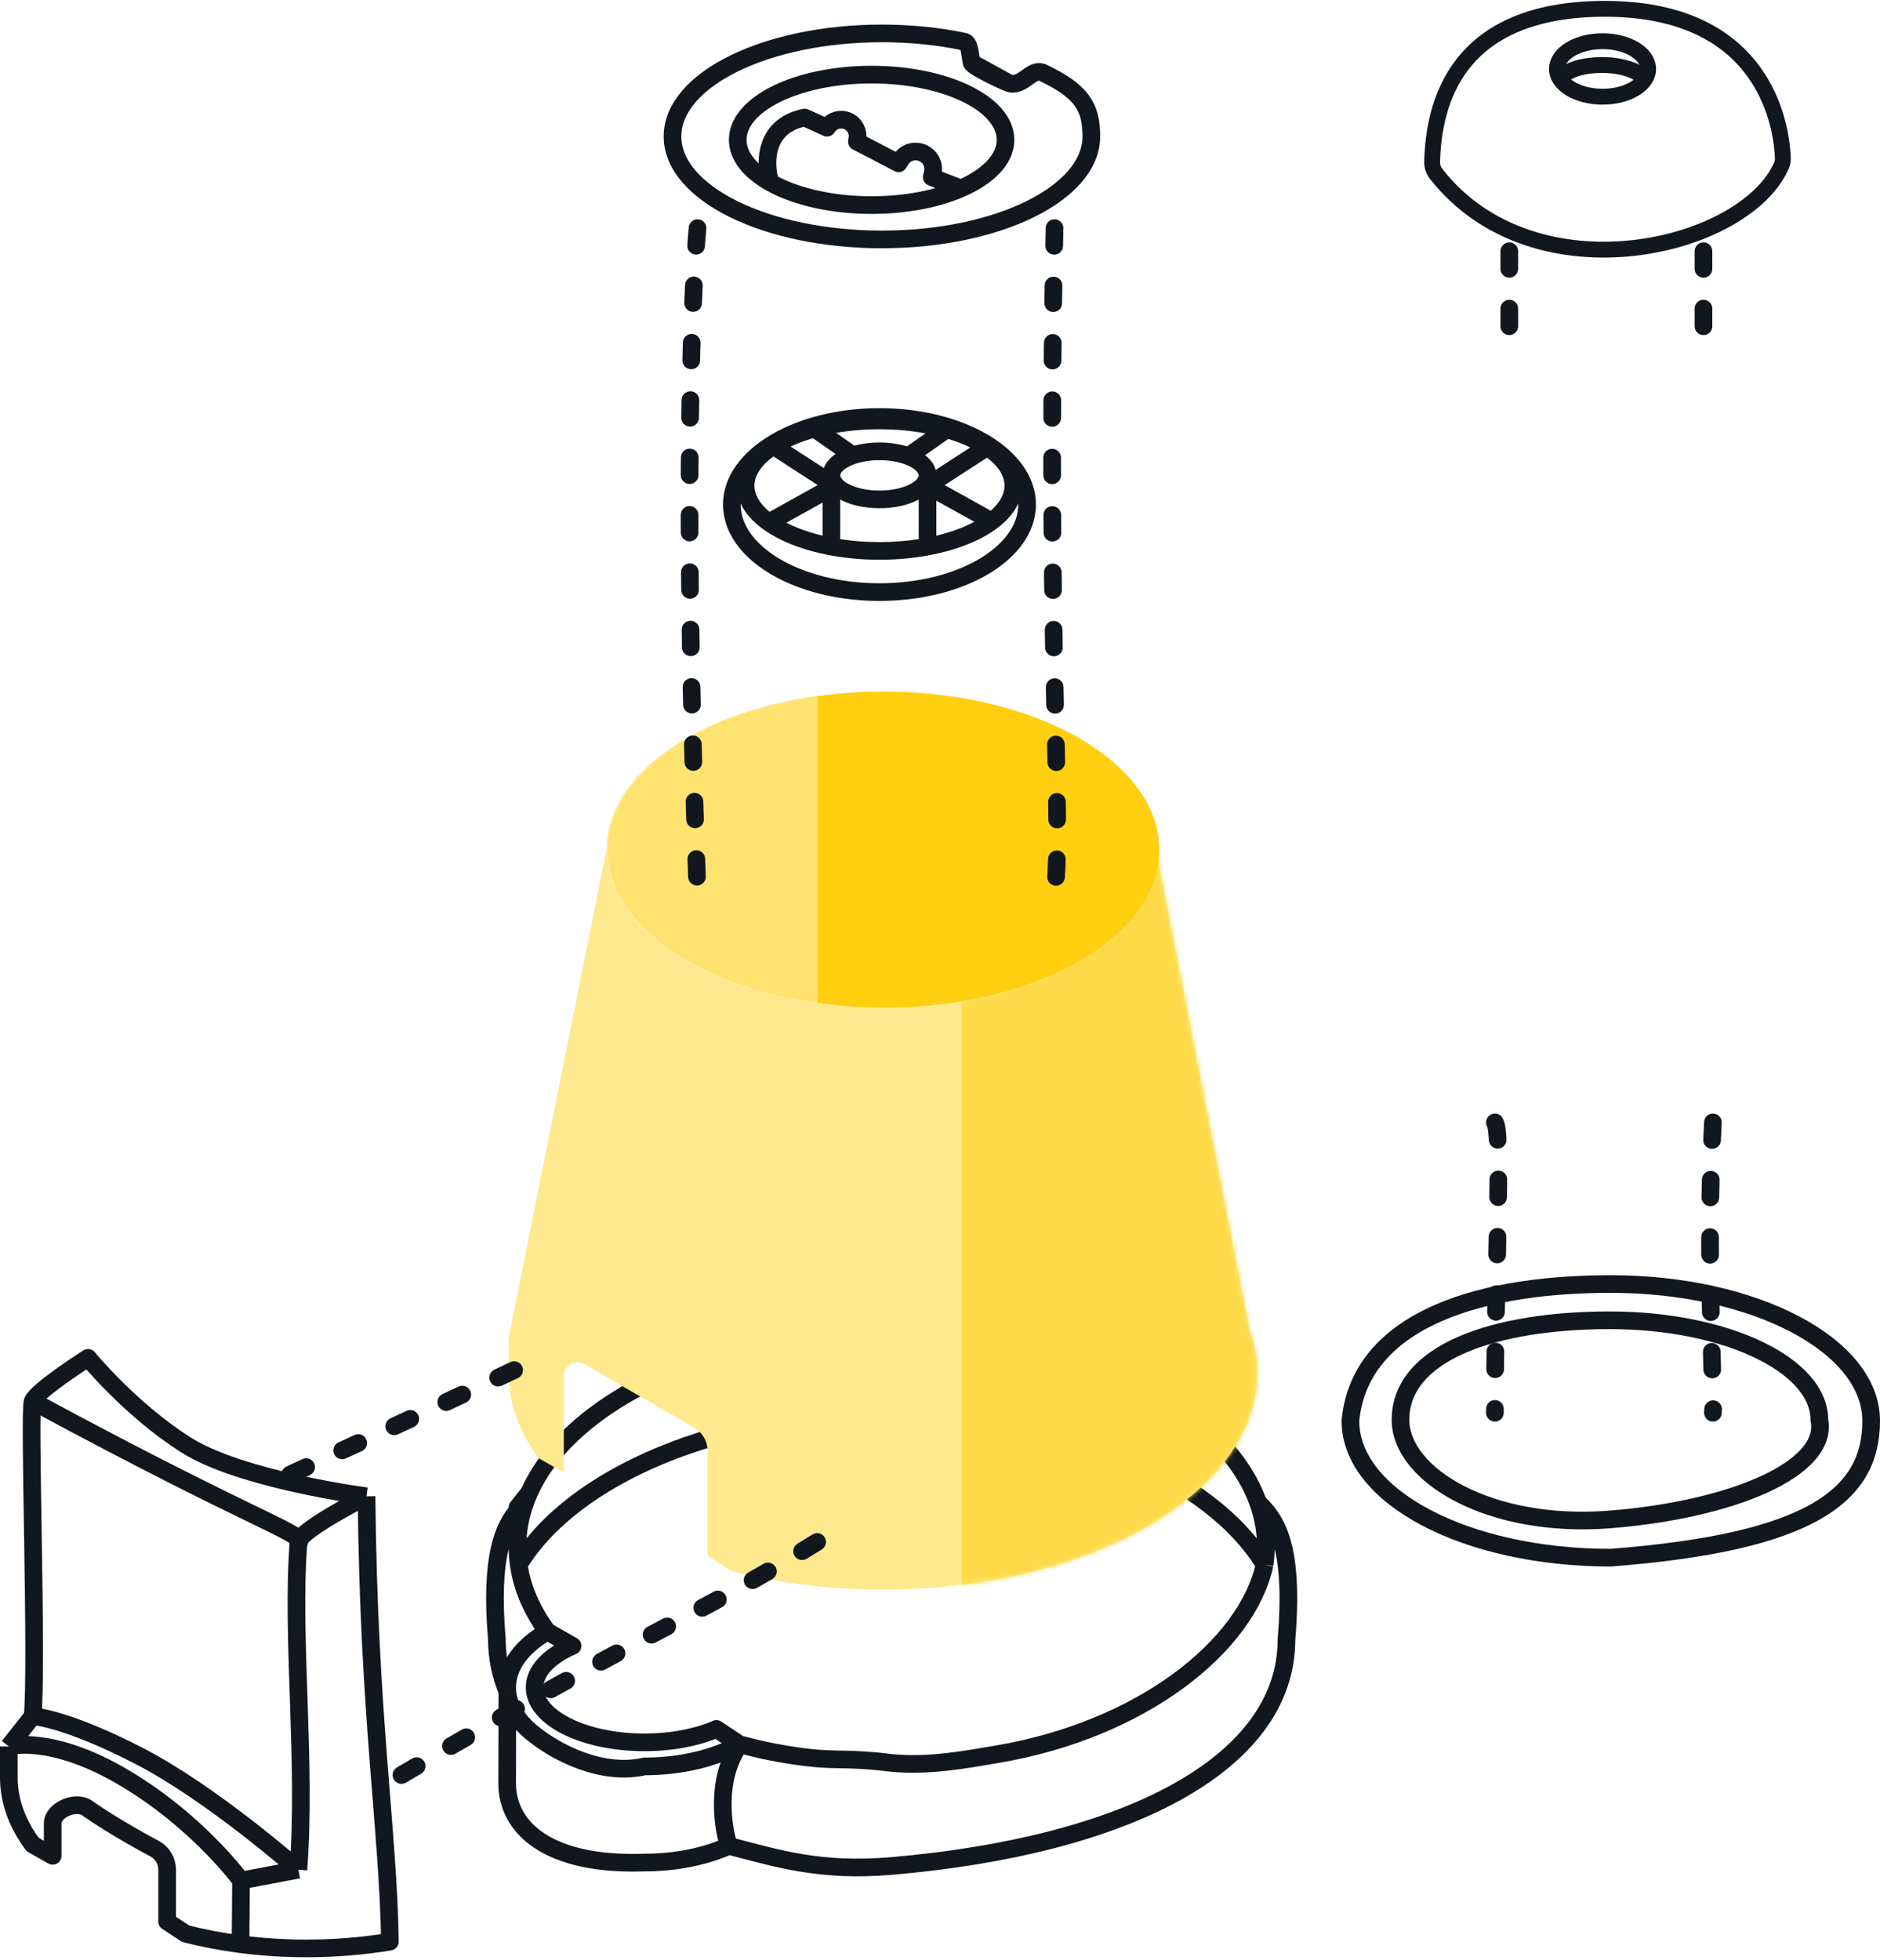 <svg width="426" height="444" viewBox="0 0 426 444" fill="none" xmlns="http://www.w3.org/2000/svg">
<path d="M83.059 339.003C83.059 339.003 66.5 347.412 67.615 349.777M83.059 339.003C83.5 388.412 88 414.912 88.349 439.902C82.359 440.902 76.025 441.439 69.472 441.439C64.326 441.439 59.315 441.108 54.5 440.481M83.059 339.003C83.059 339.003 54.616 335.319 42.06 327.322C29.504 319.325 19.951 307.636 19.951 307.636C19.951 307.636 8.5 314.912 7.399 317.471M67.615 349.777C66 370.912 69.472 399.412 67.615 423.599M67.615 349.777C69.472 347.412 61 346.412 7.399 317.471M67.615 423.599L54.616 426.059M67.615 423.599C67.615 423.599 48.116 406.373 31.388 397.761C14.659 389.148 7.399 388.832 7.399 388.832M54.616 426.059L54.5 440.481M54.616 426.059C54.616 426.059 45.021 412.833 28.308 402.873C11.595 392.913 2 395.681 2 395.681M54.5 440.481C50.181 439.919 46.02 439.119 42.06 438.107L37.871 435.345V423.585C37.871 421.655 36.838 419.871 35.164 418.911V418.911C35.164 418.911 26.596 414.44 19.702 409.615C17.167 407.84 11.935 410.051 11.935 413.146V420.464L7.398 417.898C4.626 414.171 2.842 410.145 2.233 405.926C2.079 404.857 2 403.775 2 402.682V396.244V395.681M7.399 317.471C6.5 319.412 8.5 376.412 7.399 388.832M7.399 388.832L4.135 392.972L2 395.681" stroke="#11171D" stroke-width="4" stroke-linejoin="round"/>
<path d="M424 321.912C424 339.032 410 349.412 365 352.912C332 352.912 306 339.032 306 321.912C308 300.412 332.415 290.912 365 290.912C397.585 290.912 424 304.791 424 321.912Z" stroke="#11171D" stroke-width="4" stroke-linejoin="round"/>
<path d="M412.255 321.688C414.5 332.912 392.104 342.084 364.802 344.248C337.5 346.412 317.349 334.148 317.349 321.688C317.349 306.412 338.594 299.128 364.802 299.128C391.01 299.128 412.255 309.229 412.255 321.688Z" stroke="#11171D" stroke-width="4" stroke-linejoin="round"/>
<path d="M363.685 2C329.727 2 324.834 23.659 324.518 36.703C324.494 37.659 324.805 38.602 325.394 39.356C347.754 67.989 395.689 56.307 403.709 37.402C403.915 36.914 404.004 36.403 403.987 35.874C403.815 30.486 401.267 2 363.685 2Z" stroke="#11171D" stroke-width="3.593" stroke-linejoin="round"/>
<ellipse cx="363.127" cy="15.624" rx="10.331" ry="6.288" stroke="#11171D" stroke-width="3.593" stroke-linejoin="round"/>
<path d="M372.559 18.319C372.559 16.522 368.032 14.726 363.127 14.726C357.468 14.726 353.695 16.522 353.695 18.319" stroke="#11171D" stroke-width="3.593" stroke-linejoin="round"/>
<path d="M286.841 350.412C286.841 346.945 286.218 343.562 285.033 340.299C288.359 343.8 293.453 348.467 291.508 371.416C291.508 399.772 255 418.205 202.047 422.759C186 424.139 176.406 421.13 165.159 418.205M286.841 350.412C286.841 323.345 248.877 301.403 202.047 301.403C155.217 301.403 117.254 323.345 117.254 350.412M286.841 350.412C286.841 351.794 286.742 353.162 286.548 354.514M117.254 350.412V342.271M117.254 350.412C117.254 351.793 117.353 353.162 117.547 354.514M165.159 418.205C159.883 420.571 153.247 421.981 146.037 421.981C124.038 422.759 114.92 413.97 114.92 404.089C114.92 396.309 114.96 393.354 114.96 383.214M165.159 418.205C163.695 413.802 162.132 403.039 167.598 395.208M167.598 395.208C162.005 398.299 154.407 400.199 146.037 400.199C136.5 402.412 126.057 397.145 120.44 392.483C117.24 389.827 115.258 386.648 114.96 383.214M167.598 395.208C172.575 396.488 177 397.477 183.231 398.21C189.463 398.943 192.5 398.21 202.047 399.421C210.5 400.199 218.243 398.743 225.771 397.477C258.87 391.913 282.5 372.898 286.548 354.514M167.598 395.208L162.334 391.716C157.967 393.608 152.27 394.753 146.037 394.753C138.778 394.753 132.245 393.2 127.695 390.722C123.627 388.506 121.144 385.551 121.144 382.307C121.144 378.549 124.474 375.18 129.74 372.898L124.038 369.653M124.038 369.653C118.405 372.891 114.92 377.365 114.92 382.307C114.92 382.611 114.933 382.913 114.96 383.214M124.038 369.653C120.555 364.94 118.312 359.849 117.547 354.514M114.96 383.214C113.407 379.426 112.586 375.476 112.586 371.416C110.972 352.371 114.206 345.917 117.254 342.271M117.254 342.271V341.558L119.937 338.133M286.548 354.514C274.372 334.462 241.137 320.073 202.047 320.073C162.957 320.073 129.723 334.462 117.547 354.514" stroke="#11171D" stroke-width="4" stroke-linejoin="round"/>
<path fill-rule="evenodd" clip-rule="evenodd" d="M174.61 98.565C181.022 94.763 189.75 92.475 199.284 92.475C208.817 92.475 217.545 94.763 223.957 98.565C230.326 102.342 234.734 107.844 234.734 114.312C234.734 120.78 230.326 126.283 223.957 130.06C217.545 133.862 208.817 136.149 199.284 136.149C189.75 136.149 181.022 133.862 174.61 130.06C168.242 126.283 163.833 120.78 163.833 114.312C163.833 107.844 168.242 102.342 174.61 98.565ZM167.833 114.312C167.833 114.233 167.834 114.154 167.836 114.074C169.385 117.481 172.809 120.265 176.955 122.285C182.773 125.119 190.67 126.816 199.284 126.816C207.898 126.816 215.795 125.119 221.613 122.285C225.758 120.265 229.182 117.481 230.731 114.075C230.733 114.154 230.734 114.233 230.734 114.312C230.734 118.8 227.655 123.216 221.917 126.619C216.222 129.996 208.225 132.149 199.284 132.149C190.343 132.149 182.345 129.996 176.651 126.619C170.912 123.216 167.833 118.8 167.833 114.312ZM175.261 103.416C172.332 105.536 170.945 107.869 170.945 110.036C170.945 111.97 172.05 114.038 174.372 115.967L185.287 109.904L175.261 103.416ZM179.153 101.17L186.682 106.042C187.155 104.729 188.161 103.669 189.328 102.862L184.217 99.284C182.376 99.824 180.678 100.458 179.153 101.17ZM189.465 98.075L193.604 100.972C195.333 100.507 197.268 100.255 199.284 100.255C201.517 100.255 203.651 100.564 205.515 101.131L209.722 98.186C206.499 97.588 202.981 97.255 199.284 97.255C195.822 97.255 192.517 97.546 189.465 98.075ZM186.393 113.865L178.182 118.427C178.354 118.515 178.529 118.602 178.707 118.689C180.915 119.765 183.51 120.676 186.393 121.365V113.865ZM212.016 106.461C211.66 105.104 210.74 103.997 209.621 103.139L214.894 99.448C216.706 100.006 218.371 100.656 219.861 101.382L219.863 101.383L212.016 106.461ZM214.058 109.904L223.669 103.685C226.35 105.732 227.623 107.96 227.623 110.036C227.623 111.883 226.615 113.852 224.502 115.706L214.058 109.904ZM212.175 113.433L220.786 118.217C220.488 118.376 220.179 118.534 219.861 118.689C217.652 119.765 215.058 120.676 212.175 121.365V113.433ZM208.175 122.148V113.187C208.076 113.24 207.978 113.291 207.879 113.34C205.576 114.491 202.534 115.146 199.284 115.146C196.033 115.146 192.991 114.491 190.688 113.34C190.59 113.291 190.491 113.24 190.393 113.187V122.148C193.183 122.58 196.17 122.816 199.284 122.816C202.398 122.816 205.384 122.58 208.175 122.148ZM192.477 109.762C190.719 108.883 190.393 108.039 190.393 107.701C190.393 107.362 190.719 106.518 192.477 105.639C194.116 104.82 196.519 104.255 199.284 104.255C202.048 104.255 204.452 104.82 206.09 105.639C207.849 106.518 208.175 107.362 208.175 107.701C208.175 108.039 207.849 108.883 206.09 109.762C204.452 110.581 202.048 111.146 199.284 111.146C196.519 111.146 194.116 110.581 192.477 109.762Z" fill="#11171D"/>
<path d="M174.557 41.355C180.12 44.486 188.338 46.467 197.506 46.467C205.276 46.467 212.364 45.044 217.732 42.704M174.557 41.355C169.952 38.763 167.167 35.384 167.167 31.687C167.167 23.524 180.75 16.906 197.506 16.906C214.261 16.906 227.845 23.524 227.845 31.687C227.845 36.064 223.938 39.997 217.732 42.704M174.557 41.355C173.26 37.225 173.001 28.497 182.336 26.63L187.393 28.927L187.591 28.652C188.612 27.243 190.474 26.728 192.074 27.414V27.414C193.661 28.095 194.573 29.777 194.275 31.479L194.17 32.076L203.617 37.001L204.084 36.236C205.022 34.7 206.874 33.985 208.601 34.493V34.493C210.657 35.097 211.864 37.221 211.332 39.297L211.119 40.126L217.732 42.704" stroke="#11171D" stroke-width="4" stroke-linejoin="round"/>
<path d="M228.623 18.85C231.887 19.799 233.701 15.223 236.402 16.516C245.259 20.756 247.293 24.349 247.293 30.907C247.293 43.797 226.047 54.245 199.84 54.245C173.632 54.245 152.386 43.797 152.386 30.907C152.386 18.018 173.632 7.57 199.84 7.57C206.468 7.57 212.78 8.238 218.51 9.446C219.747 9.706 219.779 12.296 220.153 14.182M228.623 18.85C228.025 18.676 220.348 15.163 220.153 14.182M228.623 18.85L220.153 14.182" stroke="#11171D" stroke-width="4" stroke-linejoin="round"/>
<path d="M261.907 192.495C261.907 212.258 234.044 228.279 199.673 228.279C165.302 228.279 137.439 212.258 137.439 192.495C137.439 172.732 165.302 156.71 199.673 156.71C234.044 156.71 261.907 172.732 261.907 192.495Z" fill="#FFE98F"/>
<path d="M284.855 311.128C284.855 307.661 284.232 304.278 283.048 301.015L261.907 192.495C261.907 212.258 234.044 228.279 199.673 228.279C165.302 228.279 137.439 212.258 137.439 192.495L115.268 302.987V311.128C115.268 312.509 115.367 313.878 115.561 315.23C116.326 320.565 118.569 325.656 122.053 330.369L127.755 333.614L127.755 311.776C127.755 309.381 130.348 307.884 132.422 309.081L157.237 323.408C159.162 324.52 160.349 326.574 160.348 328.798L160.348 352.432L165.613 355.924C170.589 357.204 175.819 358.216 181.246 358.926C187.298 359.719 193.595 360.137 200.062 360.137C208.296 360.137 216.257 359.459 223.785 358.193C256.884 352.629 281.625 335.718 284.562 315.23C284.756 313.878 284.855 312.51 284.855 311.128Z" fill="#FFE98F"/>
<mask id="mask0_13_425" style="mask-type:alpha" maskUnits="userSpaceOnUse" x="115" y="192" width="170" height="169">
<path d="M284.855 311.127C284.855 307.66 284.232 304.277 283.048 301.014L261.907 192.493C261.907 212.256 234.044 228.278 199.673 228.278C165.302 228.278 137.439 212.256 137.439 192.493L115.268 302.986V311.126C115.268 312.508 115.367 313.876 115.561 315.229C116.326 320.563 118.569 325.655 122.052 330.367L127.754 333.612L127.754 306.385L160.348 325.203L160.348 352.43L165.612 355.922C170.589 357.203 175.819 358.214 181.246 358.925C187.297 359.717 193.595 360.136 200.061 360.136C208.296 360.136 216.257 359.457 223.785 358.192C256.884 352.628 281.625 335.716 284.562 315.229C284.756 313.876 284.855 312.508 284.855 311.127Z" fill="#FFED9C"/>
</mask>
<g mask="url(#mask0_13_425)">
<rect x="217.954" y="194.05" width="117.466" height="171.143" fill="#FFDB4A"/>
</g>
<path d="M262.295 192.494C262.295 212.258 234.432 228.279 200.062 228.279C165.691 228.279 137.828 212.258 137.828 192.494C137.828 172.731 165.691 156.71 200.062 156.71C234.432 156.71 262.295 172.731 262.295 192.494Z" fill="#FFE371"/>
<path fill-rule="evenodd" clip-rule="evenodd" d="M185.281 227.207V157.779C190.136 157.08 195.218 156.708 200.451 156.708C234.821 156.708 262.684 172.73 262.684 192.493C262.684 212.256 234.821 228.277 200.451 228.277C195.218 228.277 190.136 227.906 185.281 227.207Z" fill="#FFCF10"/>
<path d="M116.5 310.412C87.167 324.318 73.319 330.481 65 334.423" stroke="#11171D" stroke-width="4" stroke-linecap="round" stroke-linejoin="round" stroke-dasharray="4 9"/>
<path d="M238.958 51.69C237 143.912 241 186.912 238.958 202.218" stroke="#11171D" stroke-width="4" stroke-linecap="round" stroke-linejoin="round" stroke-dasharray="4 9"/>
<path d="M158.054 51.69C158.054 51.69 154 91.912 158.054 202.218" stroke="#11171D" stroke-width="4" stroke-linecap="round" stroke-linejoin="round" stroke-dasharray="4 9"/>
<path d="M90.963 402.154C150 367.412 156.351 367.307 187.5 347.912" stroke="#11171D" stroke-width="4" stroke-linecap="round" stroke-linejoin="round" stroke-dasharray="4 9"/>
<path d="M338.741 254.291C340.5 256.912 338.741 289.412 338.741 320.078" stroke="#11171D" stroke-width="4" stroke-linecap="round" stroke-linejoin="round" stroke-dasharray="4 9"/>
<path d="M388.139 254.291C386.5 283.912 388.5 317.412 388.139 320.078" stroke="#11171D" stroke-width="4" stroke-linecap="round" stroke-linejoin="round" stroke-dasharray="4 9"/>
<path d="M342 56.912V81.912" stroke="#11171D" stroke-width="4" stroke-linecap="round" stroke-linejoin="round" stroke-dasharray="4 9"/>
<path d="M386 56.912V81.912" stroke="#11171D" stroke-width="4" stroke-linecap="round" stroke-linejoin="round" stroke-dasharray="4 9"/>
</svg>
